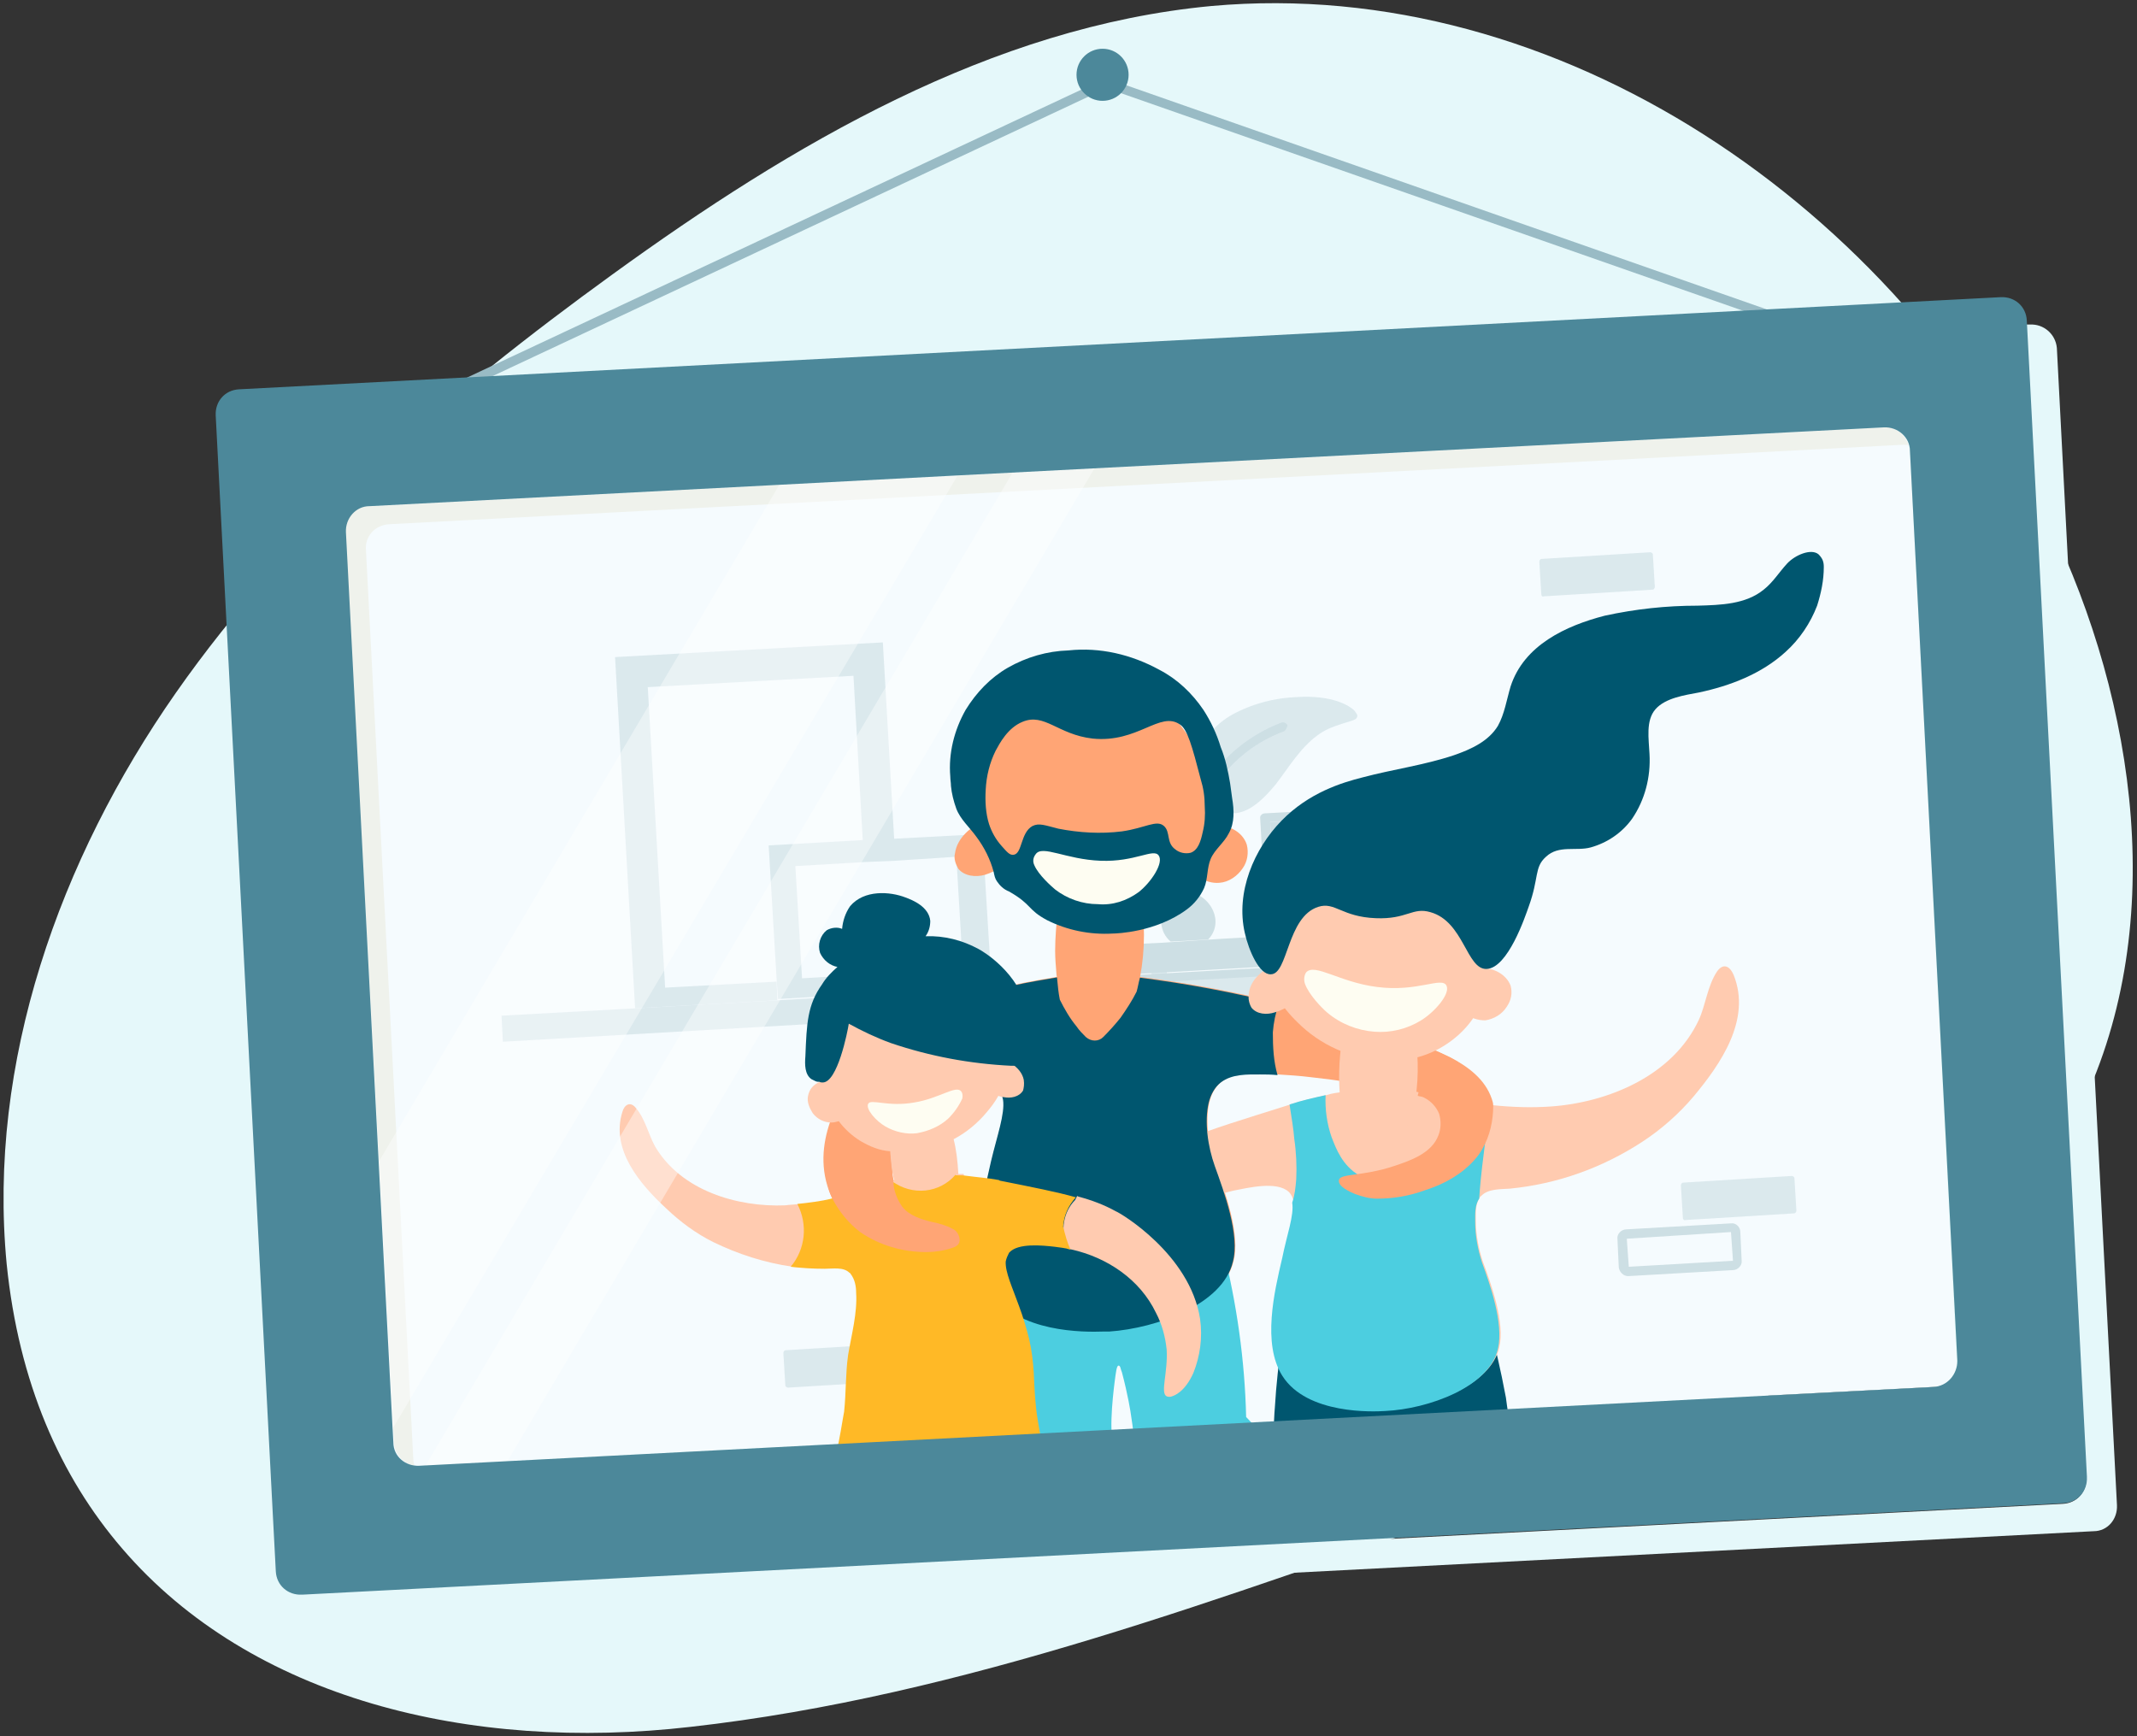 <?xml version="1.0" encoding="utf-8"?>
<!-- Generator: Adobe Illustrator 22.0.1, SVG Export Plug-In . SVG Version: 6.00 Build 0)  -->
<svg version="1.1" id="Layer_1" xmlns="http://www.w3.org/2000/svg" xmlns:xlink="http://www.w3.org/1999/xlink" x="0px" y="0px"
	 viewBox="0 0 320 260" style="enable-background:new 0 0 320 260;" xml:space="preserve">
<rect x="0" y="0" width="320" height="260" fill="#333333" stroke="none"/>
<style type="text/css">
	.st0{fill:#E5F8FA;}
	.st1{fill:#F5FBFE;}
	.st2{opacity:0.7;}
	.st3{opacity:0.4;}
	.st4{fill:#99BBC5;}
	.st5{fill:#BCD3D8;}
	.st6{fill:#FFA575;}
	.st7{fill:#EFF2EC;}
	.st8{fill:#E5F9F8;}
	.st9{fill:#00566F;}
	.st10{fill:#FFCBB0;}
	.st11{fill:#4CCEE0;}
	.st12{fill:#FEFDF2;}
	.st13{fill:#FFB926;}
	.st14{fill:#4C889A;}
	.st15{fill:#FFFFFF;}
</style>
<title>addFamilyComplete</title>
<path class="st0" d="M18.3,231.9C9,221.1,2.8,207,1,189.3c-2.9-30.2,7.9-60.6,25.3-85.5s40.8-44.9,65.4-62.7
	C118.6,21.6,148.4,4,181.4,0.9c52.1-4.7,102.8,30.3,125.5,77.4c13,27,18.1,61.1,4.1,88.8c-17.2,33.9-55,46.9-88.6,58.5
	c-39,13.4-78,28.4-119,33C70.4,262.4,37.6,254.4,18.3,231.9z"/>
<path class="st1" d="M286,67.5l7.1,136.3c0.1,2.1-1.4,3.9-3.5,3.9l0,0L62.8,219.5c-2.1,0.1-3.9-1.4-3.9-3.5l0,0L51.8,79.7
	c-0.1-2.1,1.4-3.9,3.5-3.9L282,64C284.1,63.8,285.8,65.4,286,67.5C285.9,67.5,285.9,67.5,286,67.5z"/>
<g class="st2">
	<g class="st3">
		
			<rect x="200.8" y="126.4" transform="matrix(0.998 -5.738702e-02 5.738702e-02 0.998 -6.987 11.895)" class="st4" width="5.5" height="2.3"/>
		
			<rect x="172.4" y="141.9" transform="matrix(0.998 -5.738704e-02 5.738704e-02 0.998 -7.99 10.196)" class="st4" width="2.3" height="4.6"/>
		
			<rect x="195.3" y="126.8" transform="matrix(0.998 -5.738702e-02 5.738702e-02 0.998 -7.015 11.578)" class="st4" width="5.5" height="2.3"/>
		
			<rect x="189.8" y="127.1" transform="matrix(0.998 -5.738702e-02 5.738702e-02 0.998 -7.043 11.261)" class="st4" width="5.5" height="2.3"/>
		<polygon class="st4" points="216,147.9 75.3,156 75.1,152.1 95.1,151 116.4,149.8 135.2,148.7 148.4,147.9 167.7,146.8 
			172.5,146.6 173.2,146.5 174.8,146.4 190.7,145.5 196.3,145.2 201.8,144.9 201.8,144.8 207.3,144.6 215.8,144 		"/>
		<polygon class="st4" points="133.9,125.7 129.2,126 127.8,101.2 97,102.9 99.6,147.9 116.3,147 116.4,149.8 95.1,151 92.1,98.4 
			132.2,96.2 		"/>
		<path class="st4" d="M147.1,124.9l-13.2,0.7l-4.7,0.2l-14.1,0.8l1.2,20.2l0.2,2.8l18.8-1.1l13.2-0.7L147.1,124.9z M135,145.7
			l-4.7,0.2l-10.2,0.6l-1-16.8l10.2-0.6l4.7-0.2l9.2-0.6l1,16.8L135,145.7z"/>
		<path class="st4" d="M173.4,124.3c1.3,0.1,2.6-0.6,3.3-1.6c0.8-1.3,1-3,0.4-4.3c-0.6-1.6-1.9-3-3.5-3.6c-1.4-0.5-2.8-0.6-4.3-0.2
			c-2.2,0.6-4.1,1.9-5.2,3.9c-1.4,2.5-1.8,6.1,0.1,8.4c0.1,0.2,0.2,0.3,0.5,0.4c1,0.4,1.5-1,1.8-1.7c0.2-0.7,0.6-1.4,1-1.9
			c1-0.8,2.3-1,3.5-0.3c0.6,0.4,1.2,0.7,1.8,1C172.9,124.2,173.2,124.3,173.4,124.3z"/>
		<path class="st4" d="M179.9,112.2c-0.3,0.9-1.3,3.5,0,6.1c0.9,1.8,2.6,3.5,4.7,3.5c2.6,0,4.9-2.5,6.4-4.3c2-2.6,3.7-5.5,6.3-7.4
			c1.6-1.2,3.4-1.6,5.2-2.2c0.3-0.1,0.6-0.2,0.7-0.5c0.2-0.3-0.2-0.7-0.4-1c-0.6-0.6-3.1-2.4-8.8-2c-2.4,0.1-4.8,0.6-7.1,1.5
			C184.9,106.7,181.3,108.3,179.9,112.2z"/>
		<path class="st4" d="M252,182.4l-0.3-4.9c0-0.2,0.2-0.4,0.3-0.4l16.3-1c0.2,0,0.4,0.2,0.4,0.3l0.3,4.9c0,0.2-0.2,0.4-0.3,0.4
			l-16.3,1C252.2,182.8,252,182.6,252,182.4z"/>
		<path class="st4" d="M117.6,207.5l-0.3-4.9c0-0.2,0.2-0.4,0.3-0.4l16.3-1c0.2,0,0.4,0.2,0.4,0.3l0.3,4.9c0,0.2-0.2,0.4-0.3,0.4
			l-16.3,1C117.8,207.8,117.6,207.6,117.6,207.5z"/>
		<path class="st4" d="M230.8,89l-0.3-4.9c0-0.2,0.2-0.4,0.3-0.4l16.3-1c0.2,0,0.4,0.2,0.4,0.3l0.3,4.9c0,0.2-0.2,0.4-0.3,0.4
			l-16.3,1C230.9,89.4,230.8,89.2,230.8,89z"/>
	</g>
	<path class="st5" d="M206.7,121.5c0-0.2-0.1-0.4-0.2-0.5c-0.2-0.2-0.3-0.2-0.5-0.2l-5.5,0.3l0,0c-0.4,0-0.7,0.4-0.6,0.7v0.7
		l1.3,21.6l0.1,0.7c0,0.2,0.1,0.4,0.2,0.5c0.2,0.1,0.3,0.2,0.5,0.2h0.1l5.5-0.3c0.4,0,0.7-0.3,0.6-0.7l0,0L206.7,121.5z
		 M202.4,144.1l-1.2-21.6l4.1-0.2l1.2,21.6L202.4,144.1z"/>
	<polygon class="st5" points="206.6,143.9 202.4,144.1 201.2,122.5 205.3,122.3 	"/>
	<path class="st5" d="M191.4,144.7l-0.2-3.9c0-0.4-0.3-0.6-0.7-0.6c0,0,0,0-0.1,0h-0.6l-7.1,0.4l-9.1,0.6l-6.1,0.3
		c-0.2,0-0.4,0.1-0.5,0.2c-0.2,0.2-0.2,0.3-0.2,0.5l0.2,4.6c0,0.4,0.3,0.6,0.7,0.6l0,0l23-1.3h0.1c0.4,0,0.7-0.4,0.6-0.7V144.7z
		 M168.3,146.1l-0.2-3.1l21.6-1.2l0.2,3.1L168.3,146.1z"/>
	
		<rect x="168.3" y="142.3" transform="matrix(0.998 -5.703969e-02 5.703969e-02 0.998 -7.916 10.45)" class="st5" width="21.7" height="3.1"/>
	<path class="st5" d="M202.4,144.1l-1.2-21.6v-0.7c0-0.4-0.3-0.6-0.7-0.6l0,0l-5.5,0.3H195c-0.4,0-0.7,0.4-0.6,0.7l0.1,0.7l1.2,21.6
		v0.7c0,0.4,0.3,0.6,0.7,0.6h0.1l5.5-0.3h0.1c0.2,0,0.4-0.1,0.5-0.2c0.2-0.2,0.2-0.3,0.2-0.5L202.4,144.1z M196.9,144.4l-1.3-21.6
		l4.1-0.2l1.3,21.6L196.9,144.4z"/>
	<path class="st5" d="M196.9,144.4l-1.2-21.6v-0.7c0-0.4-0.3-0.6-0.7-0.6h-0.1l-5.5,0.3c-0.2,0-0.4,0.1-0.5,0.2
		c-0.2,0.2-0.2,0.3-0.2,0.5l1,17.7l0.1,1.4l0.2,3.1l0.1,0.7c0,0.2,0.1,0.4,0.2,0.5c0.2,0.1,0.3,0.2,0.5,0.2h0.1l5.5-0.3h0.1
		c0.4,0,0.7-0.3,0.6-0.7L196.9,144.4z M191.4,144.7l-0.2-3.9l-1-17.7l4.1-0.2l1.3,21.6L191.4,144.7z"/>
	<polygon class="st5" points="195.5,144.5 191.4,144.7 191.2,140.9 190.2,123.1 194.3,122.9 	"/>
	<path class="st5" d="M182,137.7c0.1,1.1-0.3,2.2-1.1,3l-5.6,0.3c-1.7-1.4-1.9-4-0.5-5.8c0.4-0.5,1-0.9,1.5-1.1
		c0.3-0.1,0.5-0.4,0.5-0.7l-0.1-1.8l0.9-0.1l0,0l0.8-0.1l0.1,1.8c0,0.3,0.2,0.6,0.5,0.6C180.6,134.5,181.8,135.9,182,137.7
		L182,137.7z"/>
	<path class="st5" d="M180.5,130.7c0,0.4-0.2,0.7-0.6,0.7l0,0l-1.4,0.1l-0.8,0.1l0,0l-0.9,0.1l-1.3,0.1h-0.2c-0.4,0-0.7-0.3-0.6-0.7
		c0-0.4,0.3-0.7,0.7-0.7h0.6l1-0.1l0,0l1.4-0.1h0.1l0.8-0.1l0.6-0.1C180.1,130,180.4,130.4,180.5,130.7z"/>
	<path class="st5" d="M192.3,109.5c-8.2,3-13.7,10.8-14,19.5c0,0.4,0,0.8,0,1.2c0,0.4,0,0.5,0,0.7c0,0.3-0.2,0.6-0.4,0.7
		c-0.1,0.1-0.2,0.1-0.2,0.1l0,0c-0.1,0-0.2,0-0.2-0.1c-0.2-0.1-0.4-0.3-0.5-0.6c0-0.2,0-0.5,0-0.7s0-0.7,0-1.1
		c0.1-1.6,0.3-3.3,0.6-4.9c0.6-2.4,1.5-4.7,2.9-6.8c2.7-4.3,6.7-7.5,11.4-9.3c0.4-0.1,0.8,0.1,0.9,0.5
		C192.7,108.9,192.6,109.3,192.3,109.5L192.3,109.5z"/>
	<path class="st5" d="M178.3,130.1L178.3,130.1c0,0.2,0,0.5,0,0.8c0,0.2-0.2,0.6-0.4,0.6c-0.1,0.1-0.2,0.1-0.2,0.1l0,0
		c-0.1,0-0.2,0-0.2-0.1c-0.3-0.1-0.5-0.4-0.5-0.7c0-0.2,0-0.4,0-0.6c0-0.4,0-0.8,0-1.1c-0.2-5.2-2.2-9.3-5-10.2
		c-0.6-0.2-2.8-0.7-4.3,0.6c-0.9,0.9-1.4,2.1-1.4,3.3c0,0.4-0.3,0.7-0.7,0.7s-0.7-0.3-0.7-0.7l0,0c0-1.7,0.7-3.3,1.9-4.4
		c2.1-1.7,4.9-1,5.7-0.8c2.4,0.7,4.3,3.2,5.2,6.7c0.4,1.5,0.7,3.1,0.7,4.7C178.3,129.3,178.3,129.7,178.3,130.1z"/>
	<path class="st5" d="M243.8,191.1c-0.7,0-1.3-0.6-1.4-1.3l-0.2-4.3c-0.1-0.7,0.6-1.4,1.3-1.4l0,0l15.7-0.9c0.7-0.1,1.4,0.5,1.4,1.3
		l0,0l0.2,4.3c0.1,0.7-0.6,1.4-1.3,1.4l0,0L243.8,191.1L243.8,191.1z M243.9,189.8L243.9,189.8z M259.2,184.5l-15.6,1l0.3,4.2
		l15.6-0.9L259.2,184.5z"/>
</g>
<path class="st6" d="M222,172c-1.7,2.2-3.8,4.3-6,5.9c-1.1,0.9-2.4,1.5-3.9,1.8c-0.4,0.1-0.9,0.1-1.3,0c-1-0.1-2.2-0.5-2.2-1.4
	c-0.2-1.4,3-2.9,3.9-3.6c1.8-1.4,3.3-3.2,4.4-5.2c0.5-0.9,0.6-2,0.2-3c-0.7-1.4-2.6-1.7-3.9-2.1c-1.8-0.6-3.7-1-5.6-1.4
	c-3.8-0.7-7.6-1.3-11.4-1.7c-1.6-0.2-3.2-0.3-4.8-0.4c-0.9-0.1-1.8-0.1-2.6-0.1c-1.9,0-4.2-0.1-5.9,1.2c-0.9,0.7-1.5,1.8-1.8,3
	c-0.7,2.9-0.1,6.7,0.9,9.5c1.4,3.9,3.8,10.4,2.7,14.4c-1.5,6.3-11.3,9.9-18.5,10.4c-0.2,0-0.2,0-0.4,0h-0.5
	c-2.8,0.1-12.8,0.2-16.8-5.9c-3.3-5.3-1.3-13.9,0-19.6c0.9-3.8,2.1-7.1,1.8-9.2c-0.1-0.6-0.4-1.2-0.8-1.6c-0.5-0.5-1.1-0.8-1.8-0.9
	c-1.1-0.2-2.2-0.4-3.5-0.4c-1.1,0-2.2,0.3-3.1,0.9s-1.8,1.3-2.4,2.1c-1.7,1.8-3.1,4-4.1,6.3c-1.1,2.7-1.6,6.8,0.4,9.3
	c1,1.4,2.8,2,4.4,2.4c1,0.2,2.1,0.6,3,1.1l0.2,0.2c0.6,0.5,0.8,1.2,0.8,1.9c-0.1,0.7-0.6,0.9-1.2,1.1c-0.4,0.2-0.9,0.3-1.3,0.4
	c-0.8,0.2-1.6,0.2-2.4,0.2c-3.5,0-7-1.1-9.9-3.2c-2.2-1.8-3.9-4.1-4.7-6.8c-2.4-7.8,3.1-15.2,4.8-17.4c3.2-4.1,7.5-7.3,12.4-9.3
	l1-0.4c6.2-2.7,13.3-3.7,16.1-4.2c0.5-0.1,0.9-0.1,1.4-0.2c3.7-0.4,7.4-0.3,11.1,0.2c7.1,0.9,14,2.2,20.9,3.9
	c4.8,1.1,9.6,2.5,14.4,4c3.6,1.2,7.4,2.2,10.8,4c2.7,1.4,5.2,3.3,6.3,6.3C224,167,223.5,169.8,222,172z"/>
<path class="st7" d="M285.8,66.7c-0.2-0.1-0.6-0.1-0.8-0.1L58.3,78.5c-2.1,0.1-3.7,1.8-3.5,3.9l7.1,136.3c0,0.2,0.1,0.6,0.2,0.8
	c-1.8-0.3-3-1.8-3.1-3.5L51.7,79.7c-0.1-2.1,1.4-3.9,3.5-3.9L282,64C283.7,63.8,285.3,65,285.8,66.7z"/>
<path class="st8" d="M289,70.3l7.1,136.3c0.1,2.1-1.4,3.9-3.5,3.9l0,0L65.8,222.2c-1.8,0.1-3.3-1-3.8-2.7c0.2,0.1,0.6,0.1,0.8,0
	l226.7-11.8c2.1-0.1,3.6-1.8,3.5-3.9l0,0L286,67.5c0-0.2-0.1-0.6-0.2-0.8C287.5,67.1,288.9,68.5,289,70.3z"/>
<path class="st9" d="M225.9,212.1l-35.2,1.8c0.1-1,0.1-2.1,0.2-3.1c0.2-3.5,0.6-6.8,1-10l31.3-1.7c0.6,2.2,1.5,5.9,2.3,10.2
	C225.6,210,225.7,210.9,225.9,212.1z"/>
<path class="st10" d="M259.6,146c-0.6-1.4-1.6-1.8-2.5-0.5c-1.4,2.1-1.7,5-2.7,7.2c-3.9,8.4-13.6,12.4-22.2,13
	c-2.9,0.2-5.8,0.1-8.7-0.2c-2.6-0.3-5.1-0.7-7.6-1.2c-0.9-0.2-1.8-0.4-2.7-0.6c-3.2-0.7-6.9-0.7-11.8-0.2c-1,0.1-1.9,0.2-2.8,0.5
	c-1.8,0.4-3.6,0.8-5.4,1.4l-0.3,0.1c-7,2.2-11.6,3.6-15.2,5.1c0.2,0.6,0.2,1.2,0.3,1.8c0.2,2.6,0.5,5.4,0.6,8.1c1.9-1,4-1.7,6.1-2.2
	c2.1-0.4,6.5-1.5,8.3,0.2c0.4,0.4,0.6,0.9,0.7,1.4c0.3,1.9-0.8,4.8-1.5,8.3c-1.2,5.1-3,12.8,0,17.6c3.7,5.9,13.7,5.4,15.4,5.3
	c6.5-0.3,15.6-3.6,16.9-9.3c0.9-3.7-1.2-9.5-2.5-13c-0.6-1.9-1-3.9-1-6c0-1.1-0.1-2.5,0.6-3.5c0.1-0.1,0.1-0.2,0.2-0.2
	c1-1.1,2.9-1,4.3-1.1c7.1-0.7,13.8-3.1,19.8-7c2.9-1.9,5.5-4.2,7.7-6.8C257.6,159.4,262.3,152.7,259.6,146z"/>
<polygon class="st4" points="36.7,73.7 36.1,72.4 165.6,11.7 299.9,58.7 299.5,60 165.7,13.2 "/>
<path class="st11" d="M186.6,212.2c-0.2-8.5-1.4-17-3.5-25.3l-35,3.2c-0.8,5.3-1.2,9.8-1.4,13.2c-0.6,10.2,0.5,12.5,1.7,14
	c2.1,2.6,5.1,3.4,7.3,3.9c6.7,1.6,11-0.8,21.3-3c4.4-1,8.8-1.6,13.3-2.1L186.6,212.2z"/>
<path class="st9" d="M191.3,161c-0.9-0.1-1.8-0.1-2.6-0.1c-1.9,0-4.2-0.1-5.9,1.2c-0.9,0.7-1.5,1.8-1.8,3c-0.7,2.9-0.1,6.7,0.9,9.5
	c1.4,3.9,3.8,10.4,2.7,14.4c-1.5,6.3-11.3,9.9-18.5,10.4c-0.2,0-0.2,0-0.4,0h-0.5c-2.8,0.1-12.8,0.2-16.8-5.9
	c-3.3-5.3-1.3-13.9,0-19.6c0.9-3.8,2.1-7.1,1.8-9.2c-0.1-0.6-0.4-1.2-0.8-1.6c-0.5-0.5-1.1-0.8-1.8-0.9c-1.1-0.2-2.2-0.4-3.5-0.4
	c-1-4.3-2.4-7.8-3.1-10.8l1-0.4c6.2-2.7,13.3-3.7,16.1-4.2c0.5-0.1,0.9-0.1,1.4-0.2c3.7-0.4,7.4-0.3,11.1,0.2
	c7.1,0.9,14,2.2,20.9,3.9c-0.5,1.4-0.8,2.9-0.9,4.3C190.6,156.8,190.7,158.9,191.3,161z"/>
<path class="st6" d="M148.3,123c-0.1-0.1-0.2-0.1-0.2-0.2c-0.2-0.1-0.4,0-0.6,0.1c-2.1,0.8-4.2,2.6-4.5,4.9
	c-0.2,0.8,0.1,1.6,0.5,2.3c0.9,1.1,2.6,1.3,4,0.9c1.9-0.6,3.6-1.8,4.7-3.5l-3.7-4.3C148.4,123.1,148.4,123.1,148.3,123z"/>
<path class="st6" d="M181.5,123.6c2.5-0.2,4.6,1,5.2,2.9c0.3,1.2,0.1,2.5-0.6,3.5c-0.8,1.2-2.1,2.1-3.5,2.2c-2.2,0.2-4.5-1.4-5.2-4
	L181.5,123.6z"/>
<path class="st6" d="M171.3,140c0,2.2-0.2,4.3-0.6,6.4c-0.2,0.7-0.3,1.4-0.5,2.1c-0.7,1.4-1.5,2.6-2.4,3.9c-0.8,1-1.7,2-2.6,2.9
	c-0.7,0.7-1.8,0.7-2.6,0c-0.5-0.5-1-1-1.4-1.6c-1-1.2-1.8-2.6-2.5-4c-0.2-1-0.3-2-0.4-3.1c0-0.2-0.1-0.5-0.1-0.7
	c-0.1-1.2-0.2-2.4-0.2-3.5c0-2.1,0.2-4.1,0.4-6.2l12-2.7c0.2,1,0.4,2,0.6,3C171.2,137.6,171.3,138.8,171.3,140z"/>
<path class="st6" d="M144.7,122.5c1.1,2.5,2.4,2,3.6,4.6c1,2.2,0.8,3.9,2.6,5.7c0.1,0.1,0.4,0.4,0.9,0.8c3.8,3.3,8.6,5.2,13.6,5.4
	c4.3,0.2,8.6-1,12.1-3.5c0.9-0.6,1.7-1.2,2.3-2c1.2-1.9,0.3-3.2,1.1-5.7c0.8-2.7,2.3-2.7,3-4.8c0.6-2.1-0.3-4.4-2.2-7.3
	c-5.5-8.2-9.6-14.7-17.5-14.9c-10.3-0.3-19.4,9.1-20,16.6C143.9,119.1,144.1,120.8,144.7,122.5z"/>
<path class="st9" d="M184.5,119.5c-0.1-0.7-0.2-1.5-0.3-2.2c-0.3-1.8-0.7-3.7-1.4-5.4c-0.6-2-1.5-3.9-2.6-5.6
	c-1.7-2.5-3.9-4.6-6.6-6c-4.2-2.3-8.9-3.4-13.6-2.9c-3.2,0.1-6.3,1-9.1,2.6c-2.6,1.5-4.7,3.7-6.3,6.3c-1.7,3-2.6,6.5-2.3,10
	c0,0.5,0.1,0.9,0.1,1.4c0.1,1.1,0.4,2.3,0.8,3.4c0.6,1.6,2,2.8,3,4.2c1.2,1.6,2.1,3.4,2.6,5.3c0.1,0.5,0.2,1,0.5,1.4
	c0.4,0.6,1,1.2,1.8,1.5c3.5,2,2.7,2.7,5.7,4.3c3,1.5,6.4,2.2,9.8,2c0.6,0,6.5-0.2,11.1-3.6c1.1-0.8,2-1.9,2.6-3.2
	c0.6-1.4,0.4-3,1-4.4c0.6-1.4,2-2.4,2.7-3.8C184.9,123.2,184.8,121.3,184.5,119.5z M180.1,124.6c-0.3,1.4-0.7,2.7-1.8,3.1
	c-0.8,0.2-1.7,0-2.3-0.5c-1.4-1-0.7-2.6-1.7-3.5c-1.1-1-2.8,0.3-6.3,0.8c-3.2,0.4-6.4,0.2-9.5-0.4c-2-0.5-2.9-0.9-3.9-0.4
	c-1.8,1-1.5,4.1-2.8,4.3c-0.6,0.1-1-0.4-1.8-1.3c-0.9-1-1.5-2.1-1.9-3.3c-0.5-1.6-0.6-3.4-0.5-5.1c0.1-2.1,0.6-4.1,1.5-5.9
	c0.6-1.1,1.8-3.4,4-4.3c3.3-1.4,5.3,1.9,10.5,2.5c6.8,0.7,10.1-4.2,13.1-2.1c1.1,0.7,1.8,3.2,3.1,8.2c0.4,1.3,0.6,2.6,0.6,4
	C180.5,122.1,180.4,123.4,180.1,124.6z"/>
<path class="st12" d="M154.9,129.6c0.6,1.4,2.5,3.1,3.1,3.6c1.8,1.4,4.1,2.2,6.4,2.2c2.2,0.2,4.3-0.5,6.1-1.8c1.9-1.5,3.8-4.4,3-5.5
	c-0.8-1.1-3.5,1-8.7,0.8c-5.2-0.2-8.7-2.4-9.7-1C154.7,128.4,154.6,129,154.9,129.6z"/>
<path class="st1" d="M168.1,217.4c-0.3,0.2-0.8,0.1-1-0.2c-1.2-1.5-0.5-7.8-0.2-10.2c0.2-1.5,0.3-2.5,0.6-2.5s0.3,0.6,0.5,1
	c0.9,3.4,1.3,5.9,1.4,6.7c0.3,2,0.4,2.6,0.2,3.2c-0.1,0.6-0.4,1.2-0.9,1.6C168.6,217.3,168.3,217.4,168.1,217.4z"/>
<path class="st10" d="M121,186.4c0.6-1.8,0.3-3.9-0.6-5.6c-0.1-0.2-0.2-0.4-0.2-0.6l-0.6,0.1c-0.6,0.1-1.4,0.1-2,0.2
	c-7.2,0.3-15.6-2.2-19.5-8.8c-1-1.8-1.5-4.2-2.9-5.8c-0.8-1-1.7-0.5-2,0.6c-1.8,5.7,2.7,10.9,6.6,14.5c2.1,2,4.4,3.7,7,5
	c3.7,1.8,7.7,3.1,11.9,3.7l0.9,0.1C119.9,188.5,120.6,187.7,121,186.4z"/>
<path class="st10" d="M153.3,161.7c-0.2-1-0.9-1.8-1.8-2.4c0.2,0.1,0.4,0.1,0.6,0.2c-0.7-0.8-0.8-1.9-0.2-2.9c1.4-2.4,0-6.3-1-8.6
	c-1.4-3.3-4.5-5.2-7.8-6.3c-0.5-0.2-1-0.3-1.4-0.4c-2.6,2.3-6.3,3.5-9.5,4.7c-3,1.1-5.9,2.8-9,3.8c-0.6,3.3-0.1,6.9,0,10.1
	c0,0.8-0.3,1.5-1,2c0.2,0.1,0.4,0.1,0.6,0.1c-1,0.4-1.6,1.1-1.8,2.1c-0.2,0.9,0.2,1.8,0.7,2.6c0.7,0.9,1.7,1.4,2.8,1.4
	c0.4,0,0.7-0.1,1.1-0.2c0.9,1.2,2,2.2,3.3,3c1.4,0.8,2.8,1.4,4.4,1.5c0.1,1.4,0.2,3,0.6,4.3l0,0l-0.2,0.1l0,0c0.7,1,1.4,2.2,2.2,3.3
	c0.2,0,0.3-0.1,0.6-0.1c2.2,0,4.7-0.5,6.9,0.1c0.3-1.3,0.7-2.6,1-3.9c0-0.2-0.1-0.2-0.1-0.4h-0.8v-0.1c-0.1-1.8-0.3-3.5-0.7-5.1
	c1.9-1,3.6-2.4,5-4.1c0.6-0.7,1.2-1.5,1.7-2.4c0.2,0.1,0.6,0.2,0.8,0.2c1,0.2,2.3,0,2.9-1C153.3,162.9,153.4,162.4,153.3,161.7z"/>
<path class="st10" d="M179.7,197.5c-1.5-9.7-12-15.9-12.6-16.1c-1.8-1-3.7-1.7-5.6-2.2l-0.2-0.1c-0.1,0.2-0.2,0.4-0.3,0.6
	c-1.8,1.8-2.2,4.6-1.3,6.9c0.1,0.2,0.1,0.2,0.1,0.4l0.6,0.1l0,0c5.4,1.2,10.3,4.5,12.7,9.5c0.9,1.7,1.4,3.6,1.6,5.5
	c0.2,3.5-1,6.5,0,7c0.2,0.1,0.6,0.1,0.8,0c0.3-0.1,1.9-0.6,3.2-3.5C179.7,203.1,180.1,200.3,179.7,197.5z"/>
<path class="st13" d="M160.3,187.1c-0.8-0.2-1.6-0.3-2.4-0.4c-1.8-0.2-5.5-0.6-6.8,0.9c-0.2,0.4-0.4,0.8-0.5,1.3
	c-0.1,1.6,1,3.9,2,6.7c0.6,1.6,1.1,3.3,1.5,4.9c0.4,1.7,0.6,3.5,0.7,5.1c0.1,2.3,0.2,4.7,0.6,7.1c0.2,1.2,0.4,2.3,0.6,3.5
	c0.2,0.9,0.5,1.8,0.1,2.7c-0.2,0.3-0.4,0.6-0.7,0.9l-17.1,0.1c-3.6-0.6-7.9-1.6-13-2.9c0.2,0,1-5.2,1.1-5.6c0.3-2.8,0.2-5.7,0.6-8.5
	c0.5-3,1.4-6.3,1.2-9.3c0-1-0.2-2-0.8-2.8c-0.1-0.1-0.1-0.2-0.2-0.2c-0.9-0.9-2.5-0.6-3.7-0.6c-1.7,0-3.4-0.1-5.1-0.3
	c2.2-2.6,2.6-6.3,1-9.4c1.7-0.2,3.5-0.4,5.1-0.8c2.1-0.5,4.2-1,6.2-1.7c0.7-0.2,1.5-0.5,2.2-0.7l0.7-0.2c3,2.2,7.1,1.8,9.5-1v0.1
	c0.6,0,1.2,0,1.8,0.1c1.5,0.2,3,0.3,4.6,0.6c0.1,0,0.2,0.1,0.2,0.1c5,1,8.6,1.7,11.4,2.5c-1.1,1.2-1.8,2.7-1.9,4.4
	C159.5,184.9,159.8,186.1,160.3,187.1z"/>
<path class="st12" d="M144.1,164.5c-0.5,1.1-1.2,2.1-2.1,3c-1.3,1.2-3,1.9-4.7,2.2c-1.6,0.2-3.3-0.2-4.7-1c-1.4-0.8-3-2.6-2.6-3.4
	c0.4-0.8,2.9,0.5,6.9-0.2c3.7-0.6,6.2-2.6,7-1.7C144.1,163.6,144.2,164,144.1,164.5z"/>
<path class="st9" d="M152.9,159.4c-0.2,0.1-0.5,0.2-0.7,0.2h-0.5h-0.3c-6.1-0.3-12.1-1.4-18-3.4c-2.2-0.8-4.3-1.8-6.3-2.9
	c-0.2,1.3-1.7,8.8-3.9,8.8c-0.2,0-0.3,0-0.5-0.1c-0.2,0-0.4,0-0.6-0.1c-0.2-0.1-0.4-0.2-0.6-0.3c-1-0.7-1-2.2-0.9-3.4
	c0.2-5,0.3-7.7,2.5-10.8c0.6-1,1.4-1.8,2.3-2.6c-1.1-0.2-2.1-1-2.6-2.1c-0.4-1.2,0-2.6,1-3.4c0.7-0.4,1.6-0.5,2.3-0.2
	c0.1-1.2,0.5-2.4,1.2-3.4c2.1-2.5,6-2.2,8.3-1.3c1.1,0.4,3.5,1.4,3.7,3.5c0,0.8-0.2,1.6-0.7,2.3c2.8-0.1,5.5,0.6,7.9,1.9
	c0.6,0.3,6.1,3.5,7.4,9.5C154.8,154.4,154.7,158.6,152.9,159.4z"/>
<path class="st10" d="M191.8,144.4c-0.1-0.1-0.2-0.1-0.2-0.1c-0.2,0-0.4,0-0.6,0.1c-1.8,0.7-3.8,2.3-4,4.4c-0.1,0.7,0,1.4,0.4,2.1
	c0.8,1,2.3,1.1,3.5,0.7c1.8-0.5,3.3-1.7,4.2-3.2l-3.3-3.9C191.9,144.5,191.9,144.5,191.8,144.4z"/>
<path class="st10" d="M221.5,145c2.2-0.2,4.1,1,4.7,2.6c0.3,1.1,0.1,2.2-0.6,3.2c-0.7,1.1-1.9,1.8-3.2,2c-2.2,0-4.2-1.4-4.7-3.6
	L221.5,145z"/>
<path class="st10" d="M200.9,156c-0.4,2.9-0.5,5.8-0.2,8.7c0.1,1.2,0.2,2.3,0.5,3.5c0.9,1.8,2.1,3.5,3.5,5.1c0.6,0.6,1.6,0.6,2.2,0
	l0,0c1.8-1.8,3.4-3.8,4.5-6c0.9-3.5,1.1-7.3,0.7-10.9c-0.1-1-0.3-1.9-0.5-2.7L200.9,156z"/>
<path class="st10" d="M188.8,143.9c1,3.5,2.9,6.7,5.5,9.2c3.4,3.4,7.9,5.4,12.7,5.7c3.7,0.3,7.4-0.7,10.4-3c2.4-1.8,4.2-4.3,5-7.2
	c1.1-4.3-0.6-7.9-1.7-10.4c-1.5-3.3-6.1-13.1-15.4-13.6c-8.9-0.4-16.8,7.8-17.1,14.4C188.2,140.7,188.4,142.3,188.8,143.9z"/>
<path class="st9" d="M273.1,84.9c0,2-0.4,3.9-1,5.8c-1,2.6-2.6,5-4.7,6.9c-3.6,3.3-8.3,5.1-13,6.1c-2.1,0.4-5,0.8-6.5,2.5
	c-1.5,1.7-1,4.5-0.9,6.7c0.2,3.5-0.7,6.9-2.6,9.7c-1.5,2.1-3.7,3.6-6.2,4.3c-2.2,0.6-4.8-0.4-6.7,1.4c-1.8,1.6-1,3.1-2.6,7.5
	c-0.5,1.4-3.1,9.2-6.3,9.3c-3,0.1-3.4-7.1-8.4-8.5c-2.7-0.8-3.5,1.1-8.2,0.9c-5.1-0.2-6.1-2.5-8.6-1.7c-4.7,1.5-4.5,10.1-7.1,10.1
	c-1.7,0.1-3.3-3.5-3.9-6.2c-1.4-6.1,1.4-12.6,5.5-16.8c4.1-4.2,9-5.7,12.2-6.5c4.5-1.2,9.1-1.8,13.6-3.3c2.6-0.9,5.2-2.1,6.6-4.4
	c1-1.8,1.3-3.9,1.9-5.9c2-6.2,8.3-9.1,14.1-10.6c4.6-1,9.2-1.5,13.9-1.5c3.5-0.1,7.2-0.2,9.9-2.4c1.4-1.1,2.3-2.6,3.5-3.9
	s3.6-2.3,4.7-1.4C272.9,83.6,273.1,84.1,273.1,84.9z"/>
<path class="st12" d="M195.4,147.3c0.6,1.7,2.6,3.7,3.3,4.3c2,1.7,4.5,2.7,7.1,2.9c2.4,0.2,4.9-0.4,7-1.7c2.1-1.3,4.4-4,3.8-5.2
	c-0.7-1.4-4.3,1-10.4,0.2c-5.6-0.7-9.3-3.6-10.6-2.2C195.3,146,195.2,146.7,195.4,147.3z"/>
<path class="st11" d="M221.9,189c-0.6-1.9-1-3.9-1-6c0-1.1-0.1-2.5,0.6-3.5c0.1-1.6,0.3-3.8,0.7-6.9c0.3-2.7,0.8-5.1,1.2-7.1
	c-2.6-0.3-5.1-0.7-7.6-1.2c0,0.3,0,0.6,0,1c1.7,3.5,0.6,8.3-3,10.1c-0.4,0.5-0.9,0.9-1.4,1.1c-2.6,1.4-5.8,0.7-7.9-0.5
	c-2.5-1.5-3.4-3.9-4.1-5.7c-0.7-2-1-4.2-0.9-6.3c-1.8,0.4-3.6,0.8-5.4,1.4c0.3,2,0.6,3.7,0.7,5.1c0.3,2,0.4,4.1,0.3,6.1
	c-0.1,1.2-0.2,2.3-0.6,3.5c0.3,1.9-0.8,4.8-1.5,8.3c-1.2,5.1-3,12.8,0,17.6c3.7,5.9,13.8,5.4,15.4,5.3c6.5-0.3,15.6-3.6,16.9-9.3
	C225.2,198.2,223.1,192.3,221.9,189z"/>
<path class="st0" d="M308,52.1l9,173.3c0.1,2.1-1.4,3.9-3.5,3.9l0,0L49.7,243c-2.1,0.1-3.9-1.4-3.9-3.5l0,0v-0.6l263.1-13.7
	c2.1-0.1,3.6-1.8,3.5-3.9l0,0l-9-172.7h0.6C306,48.5,307.8,50,308,52.1z"/>
<circle class="st14" cx="165.1" cy="11.2" r="3.9"/>
<path class="st6" d="M143.7,185.8c-0.1,0.7-0.6,0.9-1.2,1.1c-1.2,0.4-2.5,0.6-3.8,0.6c-3.5,0-7-1-9.9-3c-1.7-1.3-3.1-3-4.1-4.9
	c-0.2-0.5-0.5-1-0.6-1.6c-0.9-3-0.8-6.3,0.4-9.2c0.3,0,0.7-0.1,1-0.2c0.9,1.2,2.1,2.2,3.4,2.9c1.4,0.8,2.9,1.3,4.4,1.5
	c0.1,1.2,0.2,2.5,0.5,3.7c0,0.2,0,0.4,0,0.6c0.1,1.2,0.6,2.4,1.3,3.4c1,1.3,2.8,1.9,4.5,2.3c1,0.2,2.1,0.5,3,1
	C143.3,184.3,143.7,185,143.7,185.8z"/>
<g class="st3">
	<polygon class="st15" points="149.8,60.2 143.4,71.2 58.7,214.1 52.1,225.3 40.8,225.9 39.6,202.8 56.7,174 116.7,72.6 123.2,61.7 
			"/>
</g>
<g class="st3">
	<polygon class="st15" points="70.8,227.6 58.5,228.3 156.1,63.2 168.4,62.5 	"/>
</g>
<path class="st14" d="M303.5,48c-0.1-2.1-1.8-3.6-3.9-3.5l0,0L35.8,58.3c-2.1,0.1-3.6,1.8-3.5,3.9l0,0l7.3,140.5l1.2,23.1l0.5,9.5
	c0.1,2.1,1.8,3.6,3.9,3.5c0,0,0,0,0.1,0l263.7-13.7c2.1-0.1,3.6-1.8,3.5-3.9c0,0,0,0,0-0.1L303.5,48z M289.5,207.7L62.8,219.5
	c-2.1,0.1-3.9-1.4-3.9-3.5l0,0l-0.1-1.8L56.7,174l-4.9-94.3c-0.1-2.1,1.5-3.9,3.5-3.9l61.4-3.2l26.6-1.4L282.1,64
	c2.1-0.1,3.9,1.5,3.9,3.5l7.1,136.3C293.1,205.8,291.6,207.6,289.5,207.7L289.5,207.7z"/>
<path class="st6" d="M222,172c-0.7,1.3-1.8,2.4-2.9,3.3c-1.8,1.4-3.7,2.3-5.9,3c-2.2,0.8-4.6,1.2-7,1.2c-1.1,0-2.2-0.3-3.3-0.7
	c-0.7-0.3-2.6-1.1-2.4-2.1c0.2-1,3.5-0.5,8.3-2.1c2.4-0.8,5.6-1.9,6.6-4.6c0.4-1,0.4-2.2,0.1-3.2c-0.4-1-1.2-1.9-2.2-2.4
	c-0.3-0.2-0.7-0.2-1-0.3c0-0.2,0.1-0.3,0.1-0.5c0.2-1.8,0.3-3.5,0.2-5.3c0.9-0.2,1.7-0.5,2.5-0.9c0.6,0.3,1.4,0.6,2,0.9
	c2.7,1.4,5.3,3.3,6.3,6.3c0.1,0.3,0.2,0.6,0.2,1C223.6,167.8,223.1,170.1,222,172z"/>
</svg>
